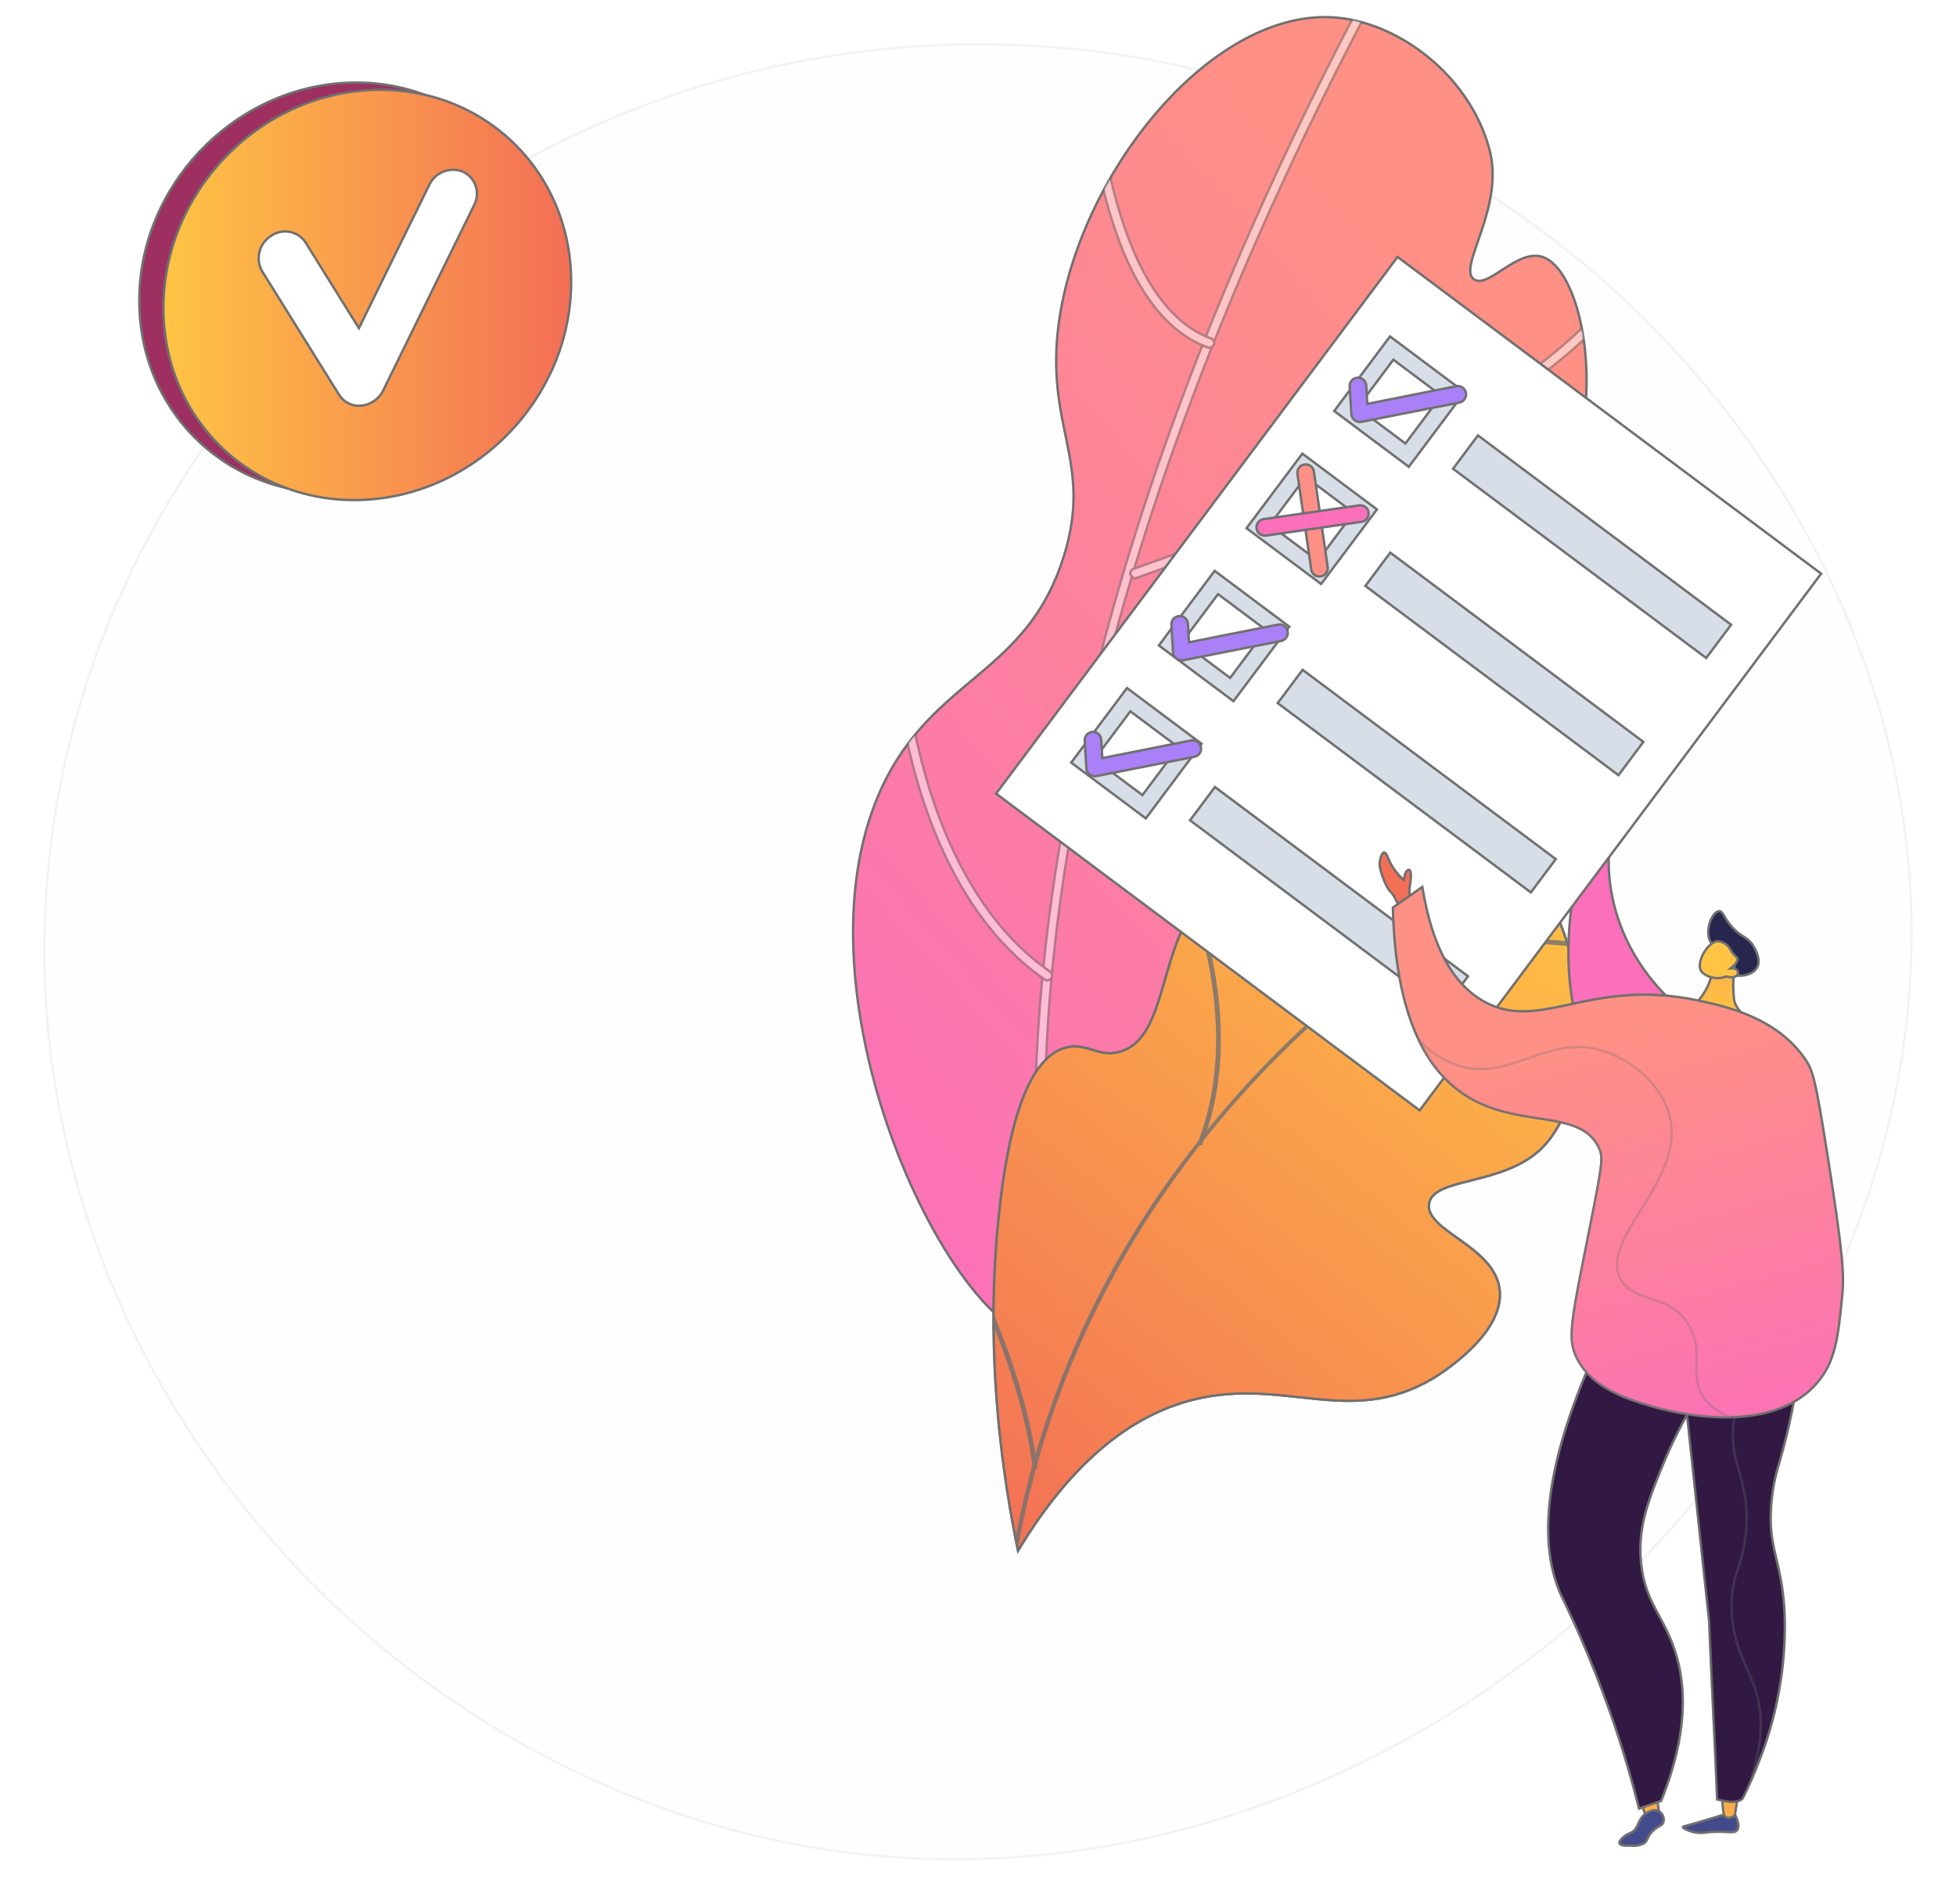 <svg xmlns="http://www.w3.org/2000/svg" xmlns:xlink="http://www.w3.org/1999/xlink" width="408.513" height="397.677" viewBox="0 0 408.513 397.677">
  <defs>
    <linearGradient id="linear-gradient" x1="0.727" y1="0.139" x2="0.133" y2="0.991" gradientUnits="objectBoundingBox">
      <stop offset="0" stop-color="#ff9085"/>
      <stop offset="1" stop-color="#fb6fbb"/>
    </linearGradient>
    <linearGradient id="linear-gradient-2" x1="0.808" y1="-0.011" x2="0.107" y2="1.072" gradientUnits="objectBoundingBox">
      <stop offset="0" stop-color="#ffc444"/>
      <stop offset="0.996" stop-color="#f36f56"/>
    </linearGradient>
    <filter id="Path_1" x="0" y="0" width="408.513" height="397.677" filterUnits="userSpaceOnUse">
      <feOffset dy="3" input="SourceAlpha"/>
      <feGaussianBlur stdDeviation="3" result="blur"/>
      <feFlood flood-opacity="0.161"/>
      <feComposite operator="in" in2="blur"/>
      <feComposite in="SourceGraphic"/>
    </filter>
    <clipPath id="clip-path">
      <path id="SVGID" d="M1669.829,731.224c-19.944,1.1-57.956-78.595-31.4-121,11.082-17.7,27.808-19.955,34.881-42.488,6.311-20.106-4.217-27.193-.909-49.587,4.651-31.489,32.577-65.625,58.3-63.007,12.9,1.314,27.343,12.092,31.514,27.406,3.341,12.264-6.8,24.74-3.217,27.224,2.944,2.04,8.916-6.271,14.17-4.721,7.75,2.285,13.1,25.767,6.094,45.465-11.992,33.721-52.563,34.9-54.221,59.2-1.057,15.491,15.065,20.317,12.41,36.276-2.337,14.041-15.882,16.711-33.219,34.093C1677.074,707.314,1680.521,730.633,1669.829,731.224Z" transform="translate(-1629.323 -455)" stroke="#707070" stroke-width="0.5" fill="url(#linear-gradient)"/>
    </clipPath>
    <linearGradient id="linear-gradient-4" x1="-0.051" y1="0.205" x2="-0.752" y2="1.288" xlink:href="#linear-gradient-2"/>
    <clipPath id="clip-path-2">
      <path id="SVGID-2" data-name="SVGID" d="M1844.392,1787.8c-6.524-31.833-5.614-56.5-3.711-72.594,1.494-12.633,4.819-30.288,13.806-32.507,4.306-1.063,6.762,2.2,11.258.878,8.488-2.488,8.27-16.612,13.627-26.886,9.164-17.574,38.665-31.594,59.79-21.2,25.439,12.513,28.143,55.215,14.463,68.374-8.106,7.8-22.608,5.842-23.4,11.513-.794,5.707,13.741,8.8,14.76,17.95,1.055,9.472-13.2,18.056-14.061,18.564-17.271,10.154-30.858-.348-49.812,4.338C1870.834,1758.771,1857.436,1766.163,1844.392,1787.8Z" transform="translate(-1839.285 -1631.937)" stroke="#707070" stroke-width="0.5" fill="url(#linear-gradient-2)"/>
    </clipPath>
    <linearGradient id="linear-gradient-6" x1="0.778" y1="1.854" x2="0.547" y2="0.93" xlink:href="#linear-gradient"/>
    <linearGradient id="linear-gradient-7" x1="0.507" y1="0.38" x2="0.65" y2="1.756" gradientUnits="objectBoundingBox">
      <stop offset="0.004" stop-color="#f36f56"/>
      <stop offset="1" stop-color="#ffc444"/>
    </linearGradient>
    <linearGradient id="linear-gradient-8" x1="8.04" y1="-23.003" x2="8.912" y2="-23.003" gradientUnits="objectBoundingBox">
      <stop offset="0" stop-color="#aa80f9"/>
      <stop offset="0.996" stop-color="#6165d7"/>
    </linearGradient>
    <linearGradient id="linear-gradient-9" x1="9.572" y1="-21.661" x2="10.444" y2="-21.661" xlink:href="#linear-gradient-8"/>
    <linearGradient id="linear-gradient-10" x1="10.317" y1="-21.008" x2="11.189" y2="-21.008" xlink:href="#linear-gradient-8"/>
    <linearGradient id="linear-gradient-11" x1="32.828" y1="-8.492" x2="35.618" y2="-8.492" xlink:href="#linear-gradient"/>
    <linearGradient id="linear-gradient-12" x1="-39.289" y1="-32.66" x2="-38.533" y2="-32.66" xlink:href="#linear-gradient"/>
    <linearGradient id="linear-gradient-13" x1="-0.638" y1="-0.183" x2="-0.755" y2="-1.278" gradientUnits="objectBoundingBox">
      <stop offset="0.004" stop-color="#26264f"/>
      <stop offset="1" stop-color="#444b8c"/>
    </linearGradient>
    <linearGradient id="linear-gradient-14" x1="-0.023" y1="-2.222" x2="0.035" y2="0.691" xlink:href="#linear-gradient-7"/>
    <linearGradient id="linear-gradient-15" x1="-55.505" y1="-8.061" x2="-54.052" y2="-6.475" xlink:href="#linear-gradient-7"/>
    <linearGradient id="linear-gradient-16" x1="0.725" y1="0.882" x2="1.098" y2="1.618" xlink:href="#linear-gradient-7"/>
    <linearGradient id="linear-gradient-17" x1="-34.609" y1="4.337" x2="-35.391" y2="-3.322" gradientUnits="objectBoundingBox">
      <stop offset="0" stop-color="#444b8c"/>
      <stop offset="0.996" stop-color="#26264f"/>
    </linearGradient>
    <linearGradient id="linear-gradient-18" x1="-126.86" y1="3.104" x2="-126.86" y2="-6.663" xlink:href="#linear-gradient-2"/>
    <linearGradient id="linear-gradient-19" x1="-87.483" y1="2.649" x2="-87.483" y2="-7.106" xlink:href="#linear-gradient-2"/>
    <linearGradient id="linear-gradient-20" x1="-40.472" y1="1.617" x2="-41.45" y2="-2.422" xlink:href="#linear-gradient-17"/>
    <linearGradient id="linear-gradient-21" x1="-15.874" y1="0.123" x2="-16.044" y2="1.091" gradientUnits="objectBoundingBox">
      <stop offset="0" stop-color="#311944"/>
      <stop offset="1" stop-color="#893976"/>
    </linearGradient>
    <linearGradient id="linear-gradient-23" x1="-7.862" y1="0.541" x2="-10.367" y2="0.501" xlink:href="#linear-gradient-21"/>
    <linearGradient id="linear-gradient-24" x1="0.476" y1="0.269" x2="0.662" y2="1.092" xlink:href="#linear-gradient"/>
    <linearGradient id="linear-gradient-25" x1="0.386" y1="0.009" x2="0.654" y2="1.163" xlink:href="#linear-gradient"/>
    <linearGradient id="linear-gradient-26" x1="0" y1="0.5" x2="1" y2="0.5" xlink:href="#linear-gradient-2"/>
  </defs>
  <g id="Group_40" data-name="Group 40" transform="translate(9.272 3.573)" style="mix-blend-mode: luminosity;isolation: isolate">
    <g id="Group_39" data-name="Group 39" transform="translate(0 0)">
      <g transform="matrix(1, 0, 0, 1, -9.27, -3.57)" filter="url(#Path_1)">
        <path id="Path_1-2" data-name="Path 1" d="M621.892,474.254C522.06,471.306,435.585,543.744,422.52,638.79c-14.284,103.921,64.336,197.424,161.075,212.4,120.327,18.628,237.038-89.136,226.558-206.043C802.259,557.069,723.372,477.251,621.892,474.254Z" transform="translate(-411.57 -467.92)" fill="#f4f7fa" stroke="#707070" stroke-width="0.5" opacity="0.08"/>
      </g>
      <g id="Group_4" data-name="Group 4" transform="translate(168.89 0)">
        <g id="Group_3" data-name="Group 3">
          <path id="SVGID-3" data-name="SVGID" d="M1669.829,731.224c-19.944,1.1-57.956-78.595-31.4-121,11.082-17.7,27.808-19.955,34.881-42.488,6.311-20.106-4.217-27.193-.909-49.587,4.651-31.489,32.577-65.625,58.3-63.007,12.9,1.314,27.343,12.092,31.514,27.406,3.341,12.264-6.8,24.74-3.217,27.224,2.944,2.04,8.916-6.271,14.17-4.721,7.75,2.285,13.1,25.767,6.094,45.465-11.992,33.721-52.563,34.9-54.221,59.2-1.057,15.491,15.065,20.317,12.41,36.276-2.337,14.041-15.882,16.711-33.219,34.093C1677.074,707.314,1680.521,730.633,1669.829,731.224Z" transform="translate(-1629.323 -455)" stroke="#707070" stroke-width="0.5" fill="url(#linear-gradient)"/>
          <g id="Group_2" data-name="Group 2" clip-path="url(#clip-path)">
            <g id="Group_1" data-name="Group 1" transform="translate(8.182 -29.518)" opacity="0.5" style="mix-blend-mode: soft-light;isolation: isolate">
              <path id="Path_2" data-name="Path 2" d="M1908.7,567.048a1,1,0,0,1-1.159-1.429,43.2,43.2,0,0,0-.853-4.8c-2.584-12.6-9.446-46.078-2.628-99.345,8.576-66.993,35.31-140.066,79.46-217.189a1,1,0,0,1,1.732.992c-47.435,82.859-99.23,204.794-76.609,315.142,1.023,4.992,1.208,5.891.346,6.488A.992.992,0,0,1,1908.7,567.048Z" transform="translate(-1871.321 -243.787)" fill="#fff" stroke="#707070" stroke-width="0.5"/>
              <path id="Path_3" data-name="Path 3" d="M2044.768,913.641a1,1,0,0,1-.608-1.9c42.815-14.972,68.205-30.306,81.967-40.533,14.9-11.074,19.745-18.707,19.792-18.782a1,1,0,0,1,1.7,1.051c-.2.319-5.006,7.937-20.134,19.211-13.879,10.342-39.486,25.839-82.662,40.937Z" transform="translate(-1993.792 -766.961)" fill="#fff" stroke="#707070" stroke-width="0.5"/>
              <path id="Path_4" data-name="Path 4" d="M1995.548,463.726a.992.992,0,0,1-.622-.021c-11.652-4.266-19.685-18.711-23.875-42.934a211.082,211.082,0,0,1-2.828-34.879,1,1,0,1,1,1.995.035c-.011.662-.857,66.294,25.395,75.9a1,1,0,0,1-.064,1.895Z" transform="translate(-1929.037 -365.189)" fill="#fff" stroke="#707070" stroke-width="0.5"/>
              <path id="Path_5" data-name="Path 5" d="M1720.542,1432.609a1,1,0,0,1-.848-.138c-16.124-11.169-23.918-30.686-27.618-45.092a137.252,137.252,0,0,1-4.207-28.792,1,1,0,0,1,2-.026,135.248,135.248,0,0,0,4.156,28.366c3.616,14.062,11.2,33.093,26.809,43.9a1,1,0,0,1-.288,1.778Z" transform="translate(-1687.869 -1201.921)" fill="#fff" stroke="#707070" stroke-width="0.5"/>
            </g>
          </g>
        </g>
      </g>
      <g id="Group_9" data-name="Group 9" transform="translate(198.233 164.481)">
        <path id="Path_6" data-name="Path 6" d="M1844.392,1787.8c-6.524-31.833-5.614-56.5-3.711-72.594,1.494-12.633,4.819-30.288,13.806-32.507,4.306-1.063,6.762,2.2,11.258.878,8.488-2.488,8.27-16.612,13.627-26.886,9.164-17.574,38.665-31.594,59.79-21.2,25.439,12.513,28.143,55.215,14.463,68.374-8.106,7.8-22.608,5.842-23.4,11.513-.794,5.707,13.741,8.8,14.76,17.95,1.055,9.472-13.2,18.056-14.061,18.564-17.271,10.154-30.858-.348-49.812,4.338C1870.834,1758.771,1857.436,1766.163,1844.392,1787.8Z" transform="translate(-1839.285 -1631.937)" stroke="#707070" stroke-width="0.5" fill="url(#linear-gradient-4)"/>
        <g id="Group_8" data-name="Group 8">
          <path id="SVGID-4" data-name="SVGID" d="M1844.392,1787.8c-6.524-31.833-5.614-56.5-3.711-72.594,1.494-12.633,4.819-30.288,13.806-32.507,4.306-1.063,6.762,2.2,11.258.878,8.488-2.488,8.27-16.612,13.627-26.886,9.164-17.574,38.665-31.594,59.79-21.2,25.439,12.513,28.143,55.215,14.463,68.374-8.106,7.8-22.608,5.842-23.4,11.513-.794,5.707,13.741,8.8,14.76,17.95,1.055,9.472-13.2,18.056-14.061,18.564-17.271,10.154-30.858-.348-49.812,4.338C1870.834,1758.771,1857.436,1766.163,1844.392,1787.8Z" transform="translate(-1839.285 -1631.937)" stroke="#707070" stroke-width="0.5" fill="url(#linear-gradient-2)"/>
          <g id="Group_7" data-name="Group 7" clip-path="url(#clip-path-2)">
            <g id="Group_6" data-name="Group 6" transform="translate(-21.799 3.98)" opacity="0.8" style="mix-blend-mode: soft-light;isolation: isolate">
              <g id="Group_5" data-name="Group 5">
                <path id="Path_7" data-name="Path 7" d="M1850.3,1838.049l.494.019c2.83-76.176,50.549-142.419,127.648-177.2l-.2-.452c-36.54,16.483-67.637,41-89.932,70.91A189.8,189.8,0,0,0,1850.3,1838.049Z" transform="translate(-1826.96 -1660.418)" fill="#fff" stroke="#707070" stroke-width="0.5"/>
                <path id="Path_8" data-name="Path 8" d="M1683.305,2138.771c13.956,15.49,27.518,45.724,30.232,67.4l.491-.061c-2.724-21.757-16.341-52.112-30.355-67.665Z" transform="translate(-1683.305 -2071.635)" fill="#fff" stroke="#707070" stroke-width="0.5"/>
                <path id="Path_9" data-name="Path 9" d="M1855.5,2608.849l.47.154c3.549-10.784,12.414-19.359,26.348-25.488,10.217-4.494,22.87-7.592,37.61-9.208l-.054-.492c-14.79,1.622-27.493,4.732-37.756,9.247C1868.049,2589.25,1859.093,2597.926,1855.5,2608.849Z" transform="translate(-1831.433 -2446.166)" fill="#fff" stroke="#707070" stroke-width="0.5"/>
                <path id="Path_10" data-name="Path 10" d="M2125.819,1790.043l.462.179c7.735-19.983,2.479-41.895-3.292-56.758l-.461.179C2128.267,1748.425,2133.5,1770.208,2125.819,1790.043Z" transform="translate(-2061.145 -1723.255)" fill="#fff" stroke="#707070" stroke-width="0.5"/>
                <path id="Path_11" data-name="Path 11" d="M2392.244,1841.964l.233.437c21.314-11.333,46.321-7.243,59.33-3.8l.127-.479C2438.854,1834.661,2413.708,1830.552,2392.244,1841.964Z" transform="translate(-2293.168 -1810.142)" fill="#fff" stroke="#707070" stroke-width="0.5"/>
              </g>
            </g>
          </g>
        </g>
      </g>
      <g id="Group_35" data-name="Group 35" transform="translate(198.755 50.099)">
        <path id="Path_21" data-name="Path 21" d="M2706.888,1701.294s-2.9,21.592,19.851,36.815l-24.209,5.775s-7.749-14.489-2.139-38.488Z" transform="translate(-2578.817 -1577.219)" stroke="#707070" stroke-width="0.5" fill="url(#linear-gradient-6)"/>
        <path id="Path_22" data-name="Path 22" d="M2722.066,1665.37s-1.3-3.221-1.094-4.67,3.662-3.385,6.014-5.383-.088,2.009-.635,2.921-2.467,2.279-2.191,5.379Z" transform="translate(-2598.255 -1537.193)" stroke="#707070" stroke-width="0.5" fill="url(#linear-gradient-7)"/>
        <g id="Group_33" data-name="Group 33" transform="translate(0 0)">
          <g id="Group_26" data-name="Group 26" transform="translate(0)">
            <rect id="Rectangle_1" data-name="Rectangle 1" width="140.001" height="110.472" transform="translate(0 112.113) rotate(-53.207)" fill="#fff" stroke="#707070" stroke-width="0.5"/>
            <g id="Group_25" data-name="Group 25" transform="translate(15.694 16.608)">
              <g id="Group_18" data-name="Group 18" transform="translate(54.929)">
                <g id="Group_17" data-name="Group 17">
                  <path id="Path_23" data-name="Path 23" d="M2363.939,959.547l-15.579-11.652,11.652-15.579,15.579,11.652Zm-10.717-12.353,10.015,7.49,7.49-10.015-10.015-7.49Z" transform="translate(-2348.36 -932.316)" fill="#d8dee8" stroke="#707070" stroke-width="0.5"/>
                </g>
                <rect id="Rectangle_2" data-name="Rectangle 2" width="8.685" height="66.005" transform="matrix(0.599, -0.801, 0.801, 0.599, 24.82, 27.635)" fill="#d8dee8" stroke="#707070" stroke-width="0.5"/>
              </g>
              <g id="Group_20" data-name="Group 20" transform="translate(36.62 24.481)">
                <g id="Group_19" data-name="Group 19">
                  <path id="Path_24" data-name="Path 24" d="M2232.924,1134.722l-15.579-11.652L2229,1107.491l15.579,11.652Zm-10.717-12.353,10.015,7.49,7.49-10.015-10.015-7.49Z" transform="translate(-2217.345 -1107.491)" fill="#d8dee8" stroke="#707070" stroke-width="0.5"/>
                </g>
                <rect id="Rectangle_3" data-name="Rectangle 3" width="8.685" height="66.005" transform="translate(24.82 27.635) rotate(-53.207)" fill="#d8dee8" stroke="#707070" stroke-width="0.5"/>
              </g>
              <g id="Group_22" data-name="Group 22" transform="translate(18.31 48.963)">
                <g id="Group_21" data-name="Group 21">
                  <path id="Path_25" data-name="Path 25" d="M2101.909,1309.9l-15.579-11.652,11.651-15.579,15.579,11.652Zm-10.716-12.353,10.015,7.49,7.49-10.015-10.015-7.49Z" transform="translate(-2086.33 -1282.666)" fill="#d8dee8" stroke="#707070" stroke-width="0.5"/>
                </g>
                <rect id="Rectangle_4" data-name="Rectangle 4" width="8.685" height="66.005" transform="matrix(0.599, -0.801, 0.801, 0.599, 24.82, 27.635)" fill="#d8dee8" stroke="#707070" stroke-width="0.5"/>
              </g>
              <g id="Group_24" data-name="Group 24" transform="translate(0 73.444)">
                <g id="Group_23" data-name="Group 23">
                  <path id="Path_26" data-name="Path 26" d="M1970.894,1485.072l-15.579-11.652,11.652-15.579,15.579,11.652Zm-10.716-12.353,10.015,7.49,7.49-10.015-10.015-7.49Z" transform="translate(-1955.315 -1457.841)" fill="#d8dee8" stroke="#707070" stroke-width="0.5"/>
                </g>
                <rect id="Rectangle_5" data-name="Rectangle 5" width="8.685" height="66.005" transform="translate(24.82 27.635) rotate(-53.207)" fill="#d8dee8" stroke="#707070" stroke-width="0.5"/>
              </g>
            </g>
          </g>
          <g id="Group_27" data-name="Group 27" transform="translate(73.86 25.258)">
            <path id="Path_27" data-name="Path 27" d="M2372.593,1003.064l-.022-.017a1.67,1.67,0,0,1-.7-1.238l-.351-5.766a1.732,1.732,0,1,1,3.458-.19l.22,3.795,18.551-3.685a1.737,1.737,0,0,1,.677,3.408l-20.483,4.04A1.7,1.7,0,0,1,2372.593,1003.064Z" transform="translate(-2371.52 -994.212)" stroke="#707070" stroke-width="0.5" fill="url(#linear-gradient-8)"/>
          </g>
          <g id="Group_28" data-name="Group 28" transform="translate(36.616 75.055)">
            <path id="Path_28" data-name="Path 28" d="M2106.1,1359.386l-.022-.016a1.669,1.669,0,0,1-.7-1.238l-.351-5.766a1.732,1.732,0,1,1,3.458-.19l.22,3.8,18.552-3.685a1.737,1.737,0,0,1,.676,3.408l-20.482,4.04A1.7,1.7,0,0,1,2106.1,1359.386Z" transform="translate(-2105.023 -1350.535)" stroke="#707070" stroke-width="0.5" fill="url(#linear-gradient-9)"/>
          </g>
          <g id="Group_29" data-name="Group 29" transform="translate(18.514 99.258)">
            <path id="Path_29" data-name="Path 29" d="M1976.571,1532.57l-.022-.017a1.669,1.669,0,0,1-.7-1.238l-.351-5.766a1.732,1.732,0,1,1,3.458-.19l.22,3.795,18.551-3.685a1.737,1.737,0,0,1,.676,3.408l-20.482,4.04A1.7,1.7,0,0,1,1976.571,1532.57Z" transform="translate(-1975.497 -1523.719)" stroke="#707070" stroke-width="0.5" fill="url(#linear-gradient-10)"/>
          </g>
          <g id="Group_32" data-name="Group 32" transform="translate(54.397 43.346)">
            <g id="Group_30" data-name="Group 30" transform="translate(8.531)">
              <path id="Path_30" data-name="Path 30" d="M2296.87,1146.706a1.732,1.732,0,0,1-.679-1.143l-2.875-19.937a1.737,1.737,0,0,1,3.439-.5l2.875,19.937a1.737,1.737,0,0,1-2.76,1.639Z" transform="translate(-2293.297 -1123.641)" stroke="#707070" stroke-width="0.5" fill="url(#linear-gradient-11)"/>
            </g>
            <g id="Group_31" data-name="Group 31" transform="translate(0 8.531)">
              <path id="Path_31" data-name="Path 31" d="M2232.953,1190.685a1.737,1.737,0,0,1,.792-3.11l19.937-2.875a1.737,1.737,0,0,1,.5,3.438l-19.937,2.875A1.733,1.733,0,0,1,2232.953,1190.685Z" transform="translate(-2232.256 -1184.682)" stroke="#707070" stroke-width="0.5" fill="url(#linear-gradient-12)"/>
            </g>
          </g>
        </g>
        <path id="Path_32" data-name="Path 32" d="M2909.17,1799.937c-1.023-2.015-1.445-2-1.7-3.066-.573-2.423.906-5.5,2.159-5.544.808-.028.875,1.228,2.585,3.187,2.1,2.4,3.368,2.084,4.6,4.166.288.487,1.587,2.679.788,4.316-1.019,2.088-5.037,2.419-6.716.808C2910.1,1803.039,2910.431,1802.419,2909.17,1799.937Z" transform="translate(-2758.604 -1654.669)" stroke="#707070" stroke-width="0.5" fill="url(#linear-gradient-13)"/>
        <path id="Path_33" data-name="Path 33" d="M2849.178,1866.3a27.689,27.689,0,0,0-.24,8.069c.536,3.271,6.595,6.668,7.756,7.642s-3.08,2.031-6.97,1.522-14.542-3.917-16.161-5.817,1.885-.964,4.831-1.323,5.759-5.3,5.845-7.818S2849.178,1866.3,2849.178,1866.3Z" transform="translate(-2694.779 -1719.163)" stroke="#707070" stroke-width="0.5" fill="url(#linear-gradient-14)"/>
        <g id="Group_34" data-name="Group 34" transform="translate(146.981 142.929)">
          <path id="Path_34" data-name="Path 34" d="M2900.243,1843.573a4.951,4.951,0,0,1-4.832-.689c-2.032-1.625.989-6.618,3.056-6.681a3.277,3.277,0,0,1,2.291,1.2c.351.427.372.712.959,1.4.542.633.78.69.862,1,.1.385-.074,1.027-1.465,2.132a1.412,1.412,0,0,1,1.523.459.887.887,0,0,1,.091.474C2902.645,1843.613,2901.66,1843.961,2900.243,1843.573Z" transform="translate(-2894.738 -1836.202)" stroke="#707070" stroke-width="0.5" fill="url(#linear-gradient-15)"/>
        </g>
        <path id="Path_35" data-name="Path 35" d="M2423.766,1714.213s-1.8-.251-1.241-3.7c.441-2.7.107-3.608-.53-3.13s-.727,2.039-.727,2.039a12.761,12.761,0,0,1-3.283-4.581c-.957-2.6-1.573-.41-1.778.889s1.368,5.333,2.257,6.086,2.188,4.067,2.188,4.067Z" transform="translate(-2336.086 -1579.23)" stroke="#707070" stroke-width="0.5" fill="url(#linear-gradient-16)"/>
        <path id="Path_36" data-name="Path 36" d="M2880.406,3141.324c.928,1.893.667,2.707.437,3.064-.678,1.05-2.308.058-6.564.563a7.139,7.139,0,0,1-2.641-.092c-1.019-.24-2.219-.782-2.168-1.055.019-.1.2-.139.268-.153,1.181-.252,8.576-2.522,8.576-2.522Z" transform="translate(-2726.018 -2815.832)" stroke="#707070" stroke-width="0.5" fill="url(#linear-gradient-17)"/>
        <path id="Path_37" data-name="Path 37" d="M2931.551,3111.588l-.66,4.231s-1.817,1.285-2.3-.275a21.908,21.908,0,0,1-.334-4.146Z" transform="translate(-2776.595 -2790.257)" stroke="#707070" stroke-width="0.5" fill="url(#linear-gradient-18)"/>
        <path id="Path_38" data-name="Path 38" d="M2803.521,3114.507l1.784,4.872,2.593-.413-.6-4.511Z" transform="translate(-2669.288 -2792.886)" stroke="#707070" stroke-width="0.5" fill="url(#linear-gradient-19)"/>
        <path id="Path_39" data-name="Path 39" d="M2781.188,3139.861c1.255-1.489,2.376-1.354,2.6-2.377a2.1,2.1,0,0,0-1.058-2.165c-1.044-.526-2.309.3-2.594.481-1.941,1.262-1.412,3.235-3.243,4.091a4.918,4.918,0,0,0-1.567.932c-.261.245-.908.851-.757,1.269.176.483,1.33.466,2.427.45a4.782,4.782,0,0,0,2.608-.424C2780.482,3141.571,2780.22,3141.01,2781.188,3139.861Z" transform="translate(-2644.363 -2810.685)" stroke="#707070" stroke-width="0.5" fill="url(#linear-gradient-20)"/>
        <path id="Path_40" data-name="Path 40" d="M2891.077,2388.516a139.618,139.618,0,0,1-3.492,25.094c-1.725,7.368-2.664,8.627-3.262,13.735-1.3,11.115,2.254,12.786,2.642,25.389a76.69,76.69,0,0,1-5.047,29.068,79.769,79.769,0,0,1-3.787,8.649c-1.3,1.084-3.238.615-5.283.154-.487-12.625-1.176-24.51-1.662-37.134q-3.051-28.53-6.1-57.058Z" transform="translate(-2722.247 -2168.399)" stroke="#707070" stroke-width="0.5" fill="url(#linear-gradient-21)"/>
        <path id="Path_41" data-name="Path 41" d="M2872.848,2490.6c-.487-12.625-1.176-24.51-1.662-37.134q-3.051-28.53-6.1-57.058l25.993-7.9c-.031.652-.078,1.28-.117,1.919-12.3,10.224-14.837,18.478-14.841,24.145,0,6.873,3.679,10.36,2.732,20.3-.677,7.111-2.846,8.319-2.982,14.747-.176,8.276,3.276,13,4.9,17.824,1.573,4.658,2.028,11.217-1.4,20.459-.445.952-.864,1.8-1.237,2.535C2876.833,2491.533,2874.894,2491.065,2872.848,2490.6Z" transform="translate(-2722.247 -2168.399)" stroke="#707070" stroke-width="0.5" opacity="0.3" fill="url(#linear-gradient-21)" style="mix-blend-mode: multiply;isolation: isolate"/>
        <path id="Path_42" data-name="Path 42" d="M2706.958,2360.781a97.579,97.579,0,0,0-14.81,24.728c-3.087,7.523-5.325,13.162-4.624,20.466.772,8.038,4.417,10.926,6.838,17.778,2.348,6.646,3.492,16.872-2.634,32.088l-4.624,1.6c-1.024-4.111-2.681-10.262-5.158-17.588a239.1,239.1,0,0,0-11.124-27.035c-4.66-10.448-5.13-29.1,14.264-65.094Z" transform="translate(-2552.826 -2133.31)" stroke="#707070" stroke-width="0.5" fill="url(#linear-gradient-23)"/>
        <path id="Path_43" data-name="Path 43" d="M2436.022,1759.417l6.155-4.311c2.5,15.346,8.171,21.369,12.991,24,11.627,6.355,22-4.97,44.261-.348,6.133,1.273,16.823,3.646,22.75,12.383,1.559,2.3,2.113,4.035,4.7,20.511,3.307,21.06,3.425,24.735,2.958,29.27-.853,8.3-1.371,13.327-5.2,17.779-10.16,11.819-31.756,5.725-34.463,4.923-5-1.481-12.775-3.784-15.864-10.394-1.454-3.11-1.3-5.952.935-17.325,4.425-22.528,4.99-23.986,3.755-26.453-4.168-8.325-17.373-3.562-28.529-11.3C2443.952,1793.626,2436.6,1783.762,2436.022,1759.417Z" transform="translate(-2353.148 -1623.511)" stroke="#707070" stroke-width="0.5" fill="url(#linear-gradient-24)"/>
        <path id="Path_44" data-name="Path 44" d="M2533.148,2056.581c-2.177-4.466.749-8.581-2.461-13.949-4.092-6.841-11.453-4.518-14.223-9.573-4.737-8.644,13.909-20.7,10.12-34.463-1.809-6.571-8.125-11.327-13.4-13.129-11.715-4-19.377,6.2-30.36,3.009a18.859,18.859,0,0,1-8.613-5.571,27.464,27.464,0,0,0,9.117,11.211c11.155,7.742,24.361,2.978,28.528,11.3,1.235,2.467.67,3.925-3.754,26.453-2.233,11.372-2.388,14.216-.935,17.325,3.089,6.609,10.863,8.913,15.864,10.394a57.074,57.074,0,0,0,16.452,2.262C2535.988,2060.433,2534.108,2058.551,2533.148,2056.581Z" transform="translate(-2385.998 -1819.473)" stroke="#707070" stroke-width="0.5" opacity="0.3" fill="url(#linear-gradient-25)" style="mix-blend-mode: multiply;isolation: isolate"/>
      </g>
      <g id="Group_36" data-name="Group 36" transform="translate(19.817 13.676)">
        <path id="Path_45" data-name="Path 45" d="M647.8,592.993c0,23.545-18.972,43.9-42.449,45.47-23.556,1.575-42.711-16.35-42.711-40.041s19.155-44.058,42.711-45.487C628.824,551.511,647.8,569.448,647.8,592.993Z" transform="translate(-562.637 -552.856)" fill="#9d3060" stroke="#707070" stroke-width="0.5"/>
        <path id="Path_46" data-name="Path 46" d="M683.855,603.785c0,23.545-18.973,43.9-42.449,45.47-23.556,1.575-42.711-16.35-42.711-40.041s19.155-44.058,42.711-45.487C664.882,562.3,683.855,580.24,683.855,603.785Z" transform="translate(-593.656 -562.14)" stroke="#707070" stroke-width="0.5" fill="url(#linear-gradient-26)"/>
        <path id="Path_47" data-name="Path 47" d="M762.3,732.376a4.892,4.892,0,0,1-4.52-2.273l-16.051-25.775a5.5,5.5,0,0,1,1.809-7.389,5.11,5.11,0,0,1,7.25,1.358l11.132,17.892,14.688-29.915a5.5,5.5,0,0,1,7.072-2.752,5.071,5.071,0,0,1,2.3,6.965L767,729.178a5.724,5.724,0,0,1-4.512,3.183C762.427,732.367,762.365,732.372,762.3,732.376Z" transform="translate(-716.052 -664.884)" fill="#fff" stroke="#707070" stroke-width="0.5"/>
      </g>
    </g>
  </g>
</svg>
